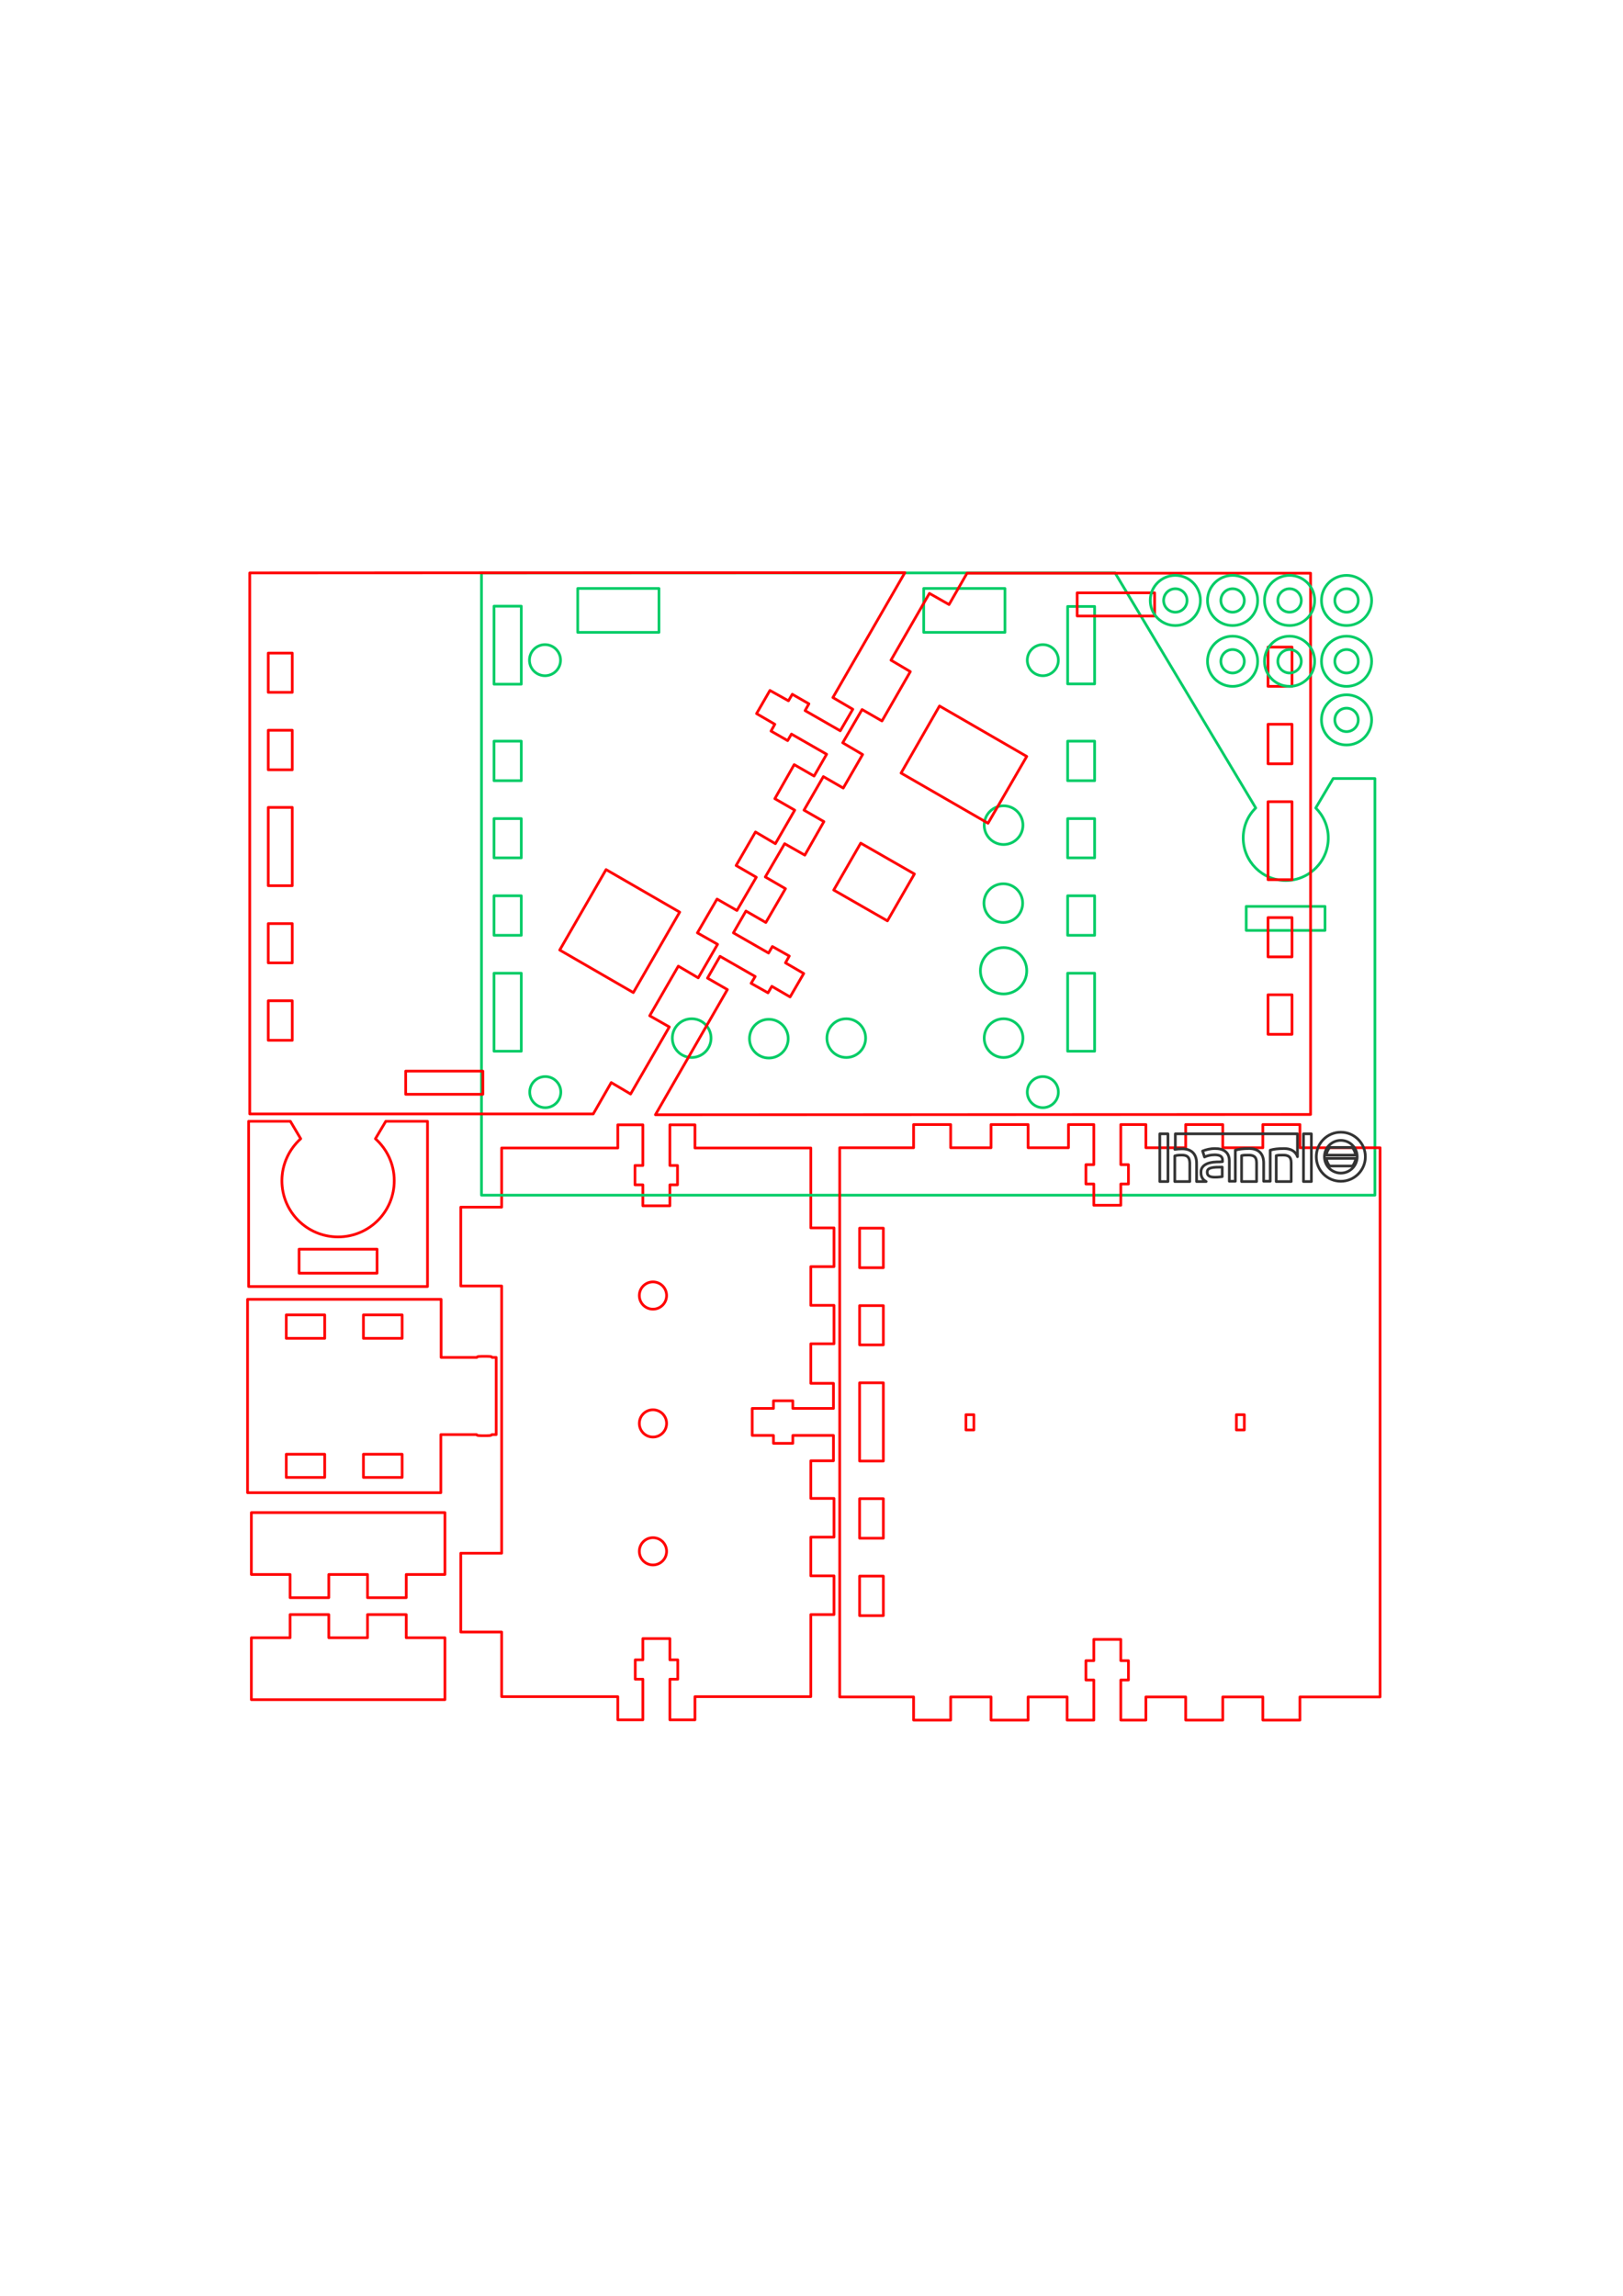 <?xml version="1.0" encoding="utf-8"?>
<!-- Generator: Adobe Illustrator 17.1.0, SVG Export Plug-In . SVG Version: 6.00 Build 0)  -->
<!DOCTYPE svg PUBLIC "-//W3C//DTD SVG 1.1//EN" "http://www.w3.org/Graphics/SVG/1.1/DTD/svg11.dtd">
<svg version="1.1" id="Ebene_1" xmlns="http://www.w3.org/2000/svg" xmlns:xlink="http://www.w3.org/1999/xlink" x="0px" y="0px"
	 viewBox="0 0 595.3 841.9" enable-background="new 0 0 595.3 841.9" xml:space="preserve">
<g id="SPLINE">
	
		<path fill="none" stroke="#FF0000" stroke-width="0.992" stroke-linecap="round" stroke-linejoin="round" stroke-miterlimit="10" d="
		M103.4,433c0-6.1,2.7-11.6,6.9-15.4l-3.8-6.4l-15.3,0l0,60.6l65.6,0l0-60.6l-15.3,0l-3.8,6.4c4.2,3.8,6.9,9.2,6.9,15.4
		c0,11.4-9.2,20.6-20.6,20.6S103.4,444.4,103.4,433z"/>
</g>
<g id="POLYLINE">
	
		<polyline fill="none" stroke="#FF0000" stroke-width="0.992" stroke-linecap="round" stroke-linejoin="round" stroke-miterlimit="10" points="
		138.3,458.1 138.3,466.9 109.7,466.9 109.7,458.1 138.3,458.1 	"/>
</g>
<g id="POLYLINE_1_">
	
		<polyline fill="none" stroke="#FF0000" stroke-width="0.992" stroke-linecap="round" stroke-linejoin="round" stroke-miterlimit="10" points="
		245.7,630.7 254.9,630.7 254.9,622.2 297.4,622.2 297.4,592.1 305.9,592.1 305.9,577.9 297.4,577.9 297.4,563.7 305.9,563.7 
		305.9,549.5 297.4,549.5 297.4,535.7 305.7,535.7 305.7,526.4 290.8,526.4 290.8,529.3 283.7,529.3 283.7,526.4 275.9,526.4 
		275.9,516.5 283.7,516.5 283.7,513.7 290.8,513.7 290.8,516.5 305.7,516.5 305.7,507.3 297.4,507.3 297.4,492.8 305.9,492.8 
		305.9,478.7 297.4,478.7 297.4,464.5 305.9,464.5 305.9,450.3 297.4,450.3 297.4,421 254.9,421 254.9,412.5 245.7,412.5 
		245.7,427.4 248.5,427.4 248.5,434.5 245.7,434.5 245.7,442.2 235.8,442.2 235.8,434.5 232.9,434.5 232.9,427.4 235.8,427.4 
		235.8,412.5 226.6,412.5 226.6,421 184,421 184,442.7 169,442.7 169,471.6 184,471.6 184,569.6 169,569.6 169,598.5 184,598.5 
		184,622.2 226.6,622.2 226.6,630.7 235.8,630.7 235.8,615.8 233,615.8 233,608.7 235.8,608.7 235.8,600.9 245.7,600.9 245.7,608.7 
		248.6,608.7 248.6,615.8 245.7,615.8 245.7,630.7 	"/>
</g>
<g id="SPLINE_1_">
	
		<path fill="none" stroke="#00CC66" stroke-width="0.992" stroke-linecap="round" stroke-linejoin="round" stroke-miterlimit="10" d="
		M489,285.5l-6.4,10.8c2.8,2.8,4.6,6.7,4.6,11c0,8.6-7,15.6-15.6,15.6s-15.6-7-15.6-15.6c0-4.3,1.7-8.2,4.6-11L409,210.1H176.6
		v228.2h327.7V285.5H489z"/>
</g>
<g id="SPLINE_2_">
	
		<circle fill="none" stroke="#00CC66" stroke-width="0.992" stroke-linecap="round" stroke-linejoin="round" stroke-miterlimit="10" cx="368.1" cy="302.6" r="7.1"/>
</g>
<g id="SPLINE_3_">
	
		<circle fill="none" stroke="#00CC66" stroke-width="0.992" stroke-linecap="round" stroke-linejoin="round" stroke-miterlimit="10" cx="368" cy="331.2" r="7.1"/>
</g>
<g id="POLYLINE_2_">
	
		<polyline fill="none" stroke="#00CC66" stroke-width="0.992" stroke-linecap="round" stroke-linejoin="round" stroke-miterlimit="10" points="
		191.2,385.5 181.2,385.5 181.2,356.9 191.2,356.9 191.2,385.5 	"/>
</g>
<g id="POLYLINE_3_">
	
		<polyline fill="none" stroke="#00CC66" stroke-width="0.992" stroke-linecap="round" stroke-linejoin="round" stroke-miterlimit="10" points="
		191.2,343 181.2,343 181.2,328.5 191.2,328.5 191.2,343 	"/>
</g>
<g id="POLYLINE_4_">
	
		<polyline fill="none" stroke="#00CC66" stroke-width="0.992" stroke-linecap="round" stroke-linejoin="round" stroke-miterlimit="10" points="
		191.2,314.6 181.2,314.6 181.2,300.2 191.2,300.2 191.2,314.6 	"/>
</g>
<g id="POLYLINE_5_">
	
		<polyline fill="none" stroke="#00CC66" stroke-width="0.992" stroke-linecap="round" stroke-linejoin="round" stroke-miterlimit="10" points="
		191.2,286.3 181.2,286.3 181.2,271.8 191.2,271.8 191.2,286.3 	"/>
</g>
<g id="POLYLINE_6_">
	
		<polyline fill="none" stroke="#00CC66" stroke-width="0.992" stroke-linecap="round" stroke-linejoin="round" stroke-miterlimit="10" points="
		191.2,250.9 181.2,250.9 181.2,222.3 191.2,222.3 191.2,250.9 	"/>
</g>
<g id="SPLINE_4_">
	
		<circle fill="none" stroke="#00CC66" stroke-width="0.992" stroke-linecap="round" stroke-linejoin="round" stroke-miterlimit="10" cx="199.9" cy="242.1" r="5.7"/>
</g>
<g id="SPLINE_5_">
	
		<circle fill="none" stroke="#00CC66" stroke-width="0.992" stroke-linecap="round" stroke-linejoin="round" stroke-miterlimit="10" cx="200" cy="400.5" r="5.7"/>
</g>
<g id="POLYLINE_7_">
	
		<polyline fill="none" stroke="#00CC66" stroke-width="0.992" stroke-linecap="round" stroke-linejoin="round" stroke-miterlimit="10" points="
		241.7,231.9 211.9,231.9 211.9,215.8 241.7,215.8 241.7,231.9 	"/>
</g>
<g id="SPLINE_6_">
	
		<circle fill="none" stroke="#00CC66" stroke-width="0.992" stroke-linecap="round" stroke-linejoin="round" stroke-miterlimit="10" cx="253.7" cy="380.7" r="7.1"/>
</g>
<g id="SPLINE_7_">
	
		<circle fill="none" stroke="#00CC66" stroke-width="0.992" stroke-linecap="round" stroke-linejoin="round" stroke-miterlimit="10" cx="282" cy="380.9" r="7.1"/>
</g>
<g id="SPLINE_8_">
	
		<circle fill="none" stroke="#00CC66" stroke-width="0.992" stroke-linecap="round" stroke-linejoin="round" stroke-miterlimit="10" cx="310.4" cy="380.7" r="7.1"/>
</g>
<g id="POLYLINE_8_">
	
		<polyline fill="none" stroke="#00CC66" stroke-width="0.992" stroke-linecap="round" stroke-linejoin="round" stroke-miterlimit="10" points="
		338.8,215.8 368.6,215.8 368.6,231.9 338.8,231.9 338.8,215.8 	"/>
</g>
<g id="SPLINE_9_">
	
		<circle fill="none" stroke="#00CC66" stroke-width="0.992" stroke-linecap="round" stroke-linejoin="round" stroke-miterlimit="10" cx="368.1" cy="380.7" r="7.1"/>
</g>
<g id="SPLINE_10_">
	
		<circle fill="none" stroke="#00CC66" stroke-width="0.992" stroke-linecap="round" stroke-linejoin="round" stroke-miterlimit="10" cx="368.1" cy="356" r="8.5"/>
</g>
<g id="SPLINE_11_">
	
		<circle fill="none" stroke="#00CC66" stroke-width="0.992" stroke-linecap="round" stroke-linejoin="round" stroke-miterlimit="10" cx="382.5" cy="242.1" r="5.7"/>
</g>
<g id="SPLINE_12_">
	
		<circle fill="none" stroke="#00CC66" stroke-width="0.992" stroke-linecap="round" stroke-linejoin="round" stroke-miterlimit="10" cx="382.5" cy="400.5" r="5.7"/>
</g>
<g id="POLYLINE_9_">
	
		<polyline fill="none" stroke="#00CC66" stroke-width="0.992" stroke-linecap="round" stroke-linejoin="round" stroke-miterlimit="10" points="
		401.5,385.5 391.6,385.5 391.6,356.9 401.5,356.9 401.5,385.5 	"/>
</g>
<g id="POLYLINE_10_">
	
		<polyline fill="none" stroke="#00CC66" stroke-width="0.992" stroke-linecap="round" stroke-linejoin="round" stroke-miterlimit="10" points="
		401.5,343 391.6,343 391.6,328.5 401.5,328.5 401.5,343 	"/>
</g>
<g id="POLYLINE_11_">
	
		<polyline fill="none" stroke="#00CC66" stroke-width="0.992" stroke-linecap="round" stroke-linejoin="round" stroke-miterlimit="10" points="
		401.5,314.6 391.6,314.6 391.6,300.2 401.5,300.2 401.5,314.6 	"/>
</g>
<g id="POLYLINE_12_">
	
		<polyline fill="none" stroke="#00CC66" stroke-width="0.992" stroke-linecap="round" stroke-linejoin="round" stroke-miterlimit="10" points="
		401.5,286.3 391.6,286.3 391.6,271.8 401.5,271.8 401.5,286.3 	"/>
</g>
<g id="POLYLINE_13_">
	
		<polyline fill="none" stroke="#00CC66" stroke-width="0.992" stroke-linecap="round" stroke-linejoin="round" stroke-miterlimit="10" points="
		401.5,250.8 391.6,250.8 391.6,222.4 401.5,222.4 401.5,250.8 	"/>
</g>
<g id="POLYLINE_14_">
	
		<polyline fill="none" stroke="#00CC66" stroke-width="0.992" stroke-linecap="round" stroke-linejoin="round" stroke-miterlimit="10" points="
		486,341.2 457.1,341.2 457.1,332.4 486,332.4 486,341.2 	"/>
</g>
<g id="SPLINE_13_">
	
		<path fill="none" stroke="#FF0000" stroke-width="0.992" stroke-linecap="round" stroke-linejoin="round" stroke-miterlimit="10" d="
		M180.5,497.8c0-0.4-1.3-0.4-2.8-0.4s-2.8,0-2.8,0.4h-13.1v-7.1v-14.2H90.8v70.9h70.9v-14.2v-7.1h13.1c0,0.4,1.3,0.4,2.8,0.4
		s2.8,0,2.8-0.4h1.6v-28.3H180.5z"/>
</g>
<g id="POLYLINE_15_">
	
		<polyline fill="none" stroke="#FF0000" stroke-width="0.992" stroke-linecap="round" stroke-linejoin="round" stroke-miterlimit="10" points="
		119.1,541.8 105,541.8 105,533.3 119.1,533.3 119.1,541.8 	"/>
</g>
<g id="POLYLINE_16_">
	
		<polyline fill="none" stroke="#FF0000" stroke-width="0.992" stroke-linecap="round" stroke-linejoin="round" stroke-miterlimit="10" points="
		119.1,490.8 105,490.8 105,482.2 119.1,482.2 119.1,490.8 	"/>
</g>
<g id="POLYLINE_17_">
	
		<polyline fill="none" stroke="#FF0000" stroke-width="0.992" stroke-linecap="round" stroke-linejoin="round" stroke-miterlimit="10" points="
		147.5,541.8 133.3,541.8 133.3,533.3 147.5,533.3 147.5,541.8 	"/>
</g>
<g id="POLYLINE_18_">
	
		<polyline fill="none" stroke="#FF0000" stroke-width="0.992" stroke-linecap="round" stroke-linejoin="round" stroke-miterlimit="10" points="
		147.5,490.8 133.3,490.8 133.3,482.2 147.5,482.2 147.5,490.8 	"/>
</g>
<g id="POLYLINE_19_">
	
		<polyline fill="none" stroke="#FF0000" stroke-width="0.992" stroke-linecap="round" stroke-linejoin="round" stroke-miterlimit="10" points="
		163.2,623.3 163.2,600.6 149,600.6 149,592.1 134.8,592.1 134.8,600.6 120.6,600.6 120.6,592.1 106.4,592.1 106.4,600.6 
		92.2,600.6 92.2,623.3 163.2,623.3 	"/>
</g>
<g id="POLYLINE_20_">
	
		<polyline fill="none" stroke="#FF0000" stroke-width="0.992" stroke-linecap="round" stroke-linejoin="round" stroke-miterlimit="10" points="
		92.2,554.7 92.2,577.4 106.4,577.4 106.4,585.9 120.6,585.9 120.6,577.4 134.8,577.4 134.8,585.9 149,585.9 149,577.4 163.2,577.4 
		163.2,554.7 92.2,554.7 	"/>
</g>
<g id="POLYLINE_21_">
	
		<polyline fill="none" stroke="#FF0000" stroke-width="0.992" stroke-linecap="round" stroke-linejoin="round" stroke-miterlimit="10" points="
		463.2,630.8 476.8,630.8 476.8,622.3 506.2,622.3 506.2,420.9 476.8,420.9 476.8,412.4 463.2,412.4 463.2,420.9 448.5,420.9 
		448.5,412.4 434.9,412.4 434.9,420.9 420.3,420.9 420.3,412.4 411.1,412.4 411.1,427.1 413.9,427.1 413.9,434.2 411.1,434.2 
		411.1,442 401.2,442 401.2,434.2 398.3,434.2 398.3,427.1 401.2,427.1 401.2,412.4 391.9,412.4 391.9,420.9 377.1,420.9 
		377.1,412.4 363.5,412.4 363.5,420.9 348.7,420.9 348.7,412.4 335.1,412.4 335.1,420.9 308,420.9 308,622.3 335.1,622.3 
		335.1,630.8 348.7,630.8 348.7,622.3 363.5,622.3 363.5,630.8 377.1,630.8 377.1,622.3 391.4,622.3 391.4,630.8 401.2,630.8 
		401.2,616.1 398.3,616.1 398.3,609 401.2,609 401.2,601.2 411.1,601.2 411.1,609 413.9,609 413.9,616.1 411.1,616.1 411.1,630.8 
		420.3,630.8 420.3,622.3 434.9,622.3 434.9,630.8 448.5,630.8 448.5,622.3 463.2,622.3 463.2,630.8 	"/>
</g>
<g id="POLYLINE_22_">
	
		<polyline fill="none" stroke="#FF0000" stroke-width="0.992" stroke-linecap="round" stroke-linejoin="round" stroke-miterlimit="10" points="
		456.4,518.8 456.4,524.4 453.5,524.4 453.5,518.8 456.4,518.8 	"/>
</g>
<g id="POLYLINE_23_">
	
		<polyline fill="none" stroke="#FF0000" stroke-width="0.992" stroke-linecap="round" stroke-linejoin="round" stroke-miterlimit="10" points="
		357.2,518.8 357.2,524.4 354.3,524.4 354.3,518.8 357.2,518.8 	"/>
</g>
<g id="POLYLINE_24_">
	
		<polyline fill="none" stroke="#FF0000" stroke-width="0.992" stroke-linecap="round" stroke-linejoin="round" stroke-miterlimit="10" points="
		315.3,464.9 315.3,450.4 324,450.4 324,464.9 315.3,464.9 	"/>
</g>
<g id="POLYLINE_25_">
	
		<polyline fill="none" stroke="#FF0000" stroke-width="0.992" stroke-linecap="round" stroke-linejoin="round" stroke-miterlimit="10" points="
		315.3,493.2 315.3,478.8 324,478.8 324,493.2 315.3,493.2 	"/>
</g>
<g id="POLYLINE_26_">
	
		<polyline fill="none" stroke="#FF0000" stroke-width="0.992" stroke-linecap="round" stroke-linejoin="round" stroke-miterlimit="10" points="
		315.3,535.8 315.3,507.1 324,507.1 324,535.8 315.3,535.8 	"/>
</g>
<g id="POLYLINE_27_">
	
		<polyline fill="none" stroke="#FF0000" stroke-width="0.992" stroke-linecap="round" stroke-linejoin="round" stroke-miterlimit="10" points="
		315.3,564.1 315.3,549.6 324,549.6 324,564.1 315.3,564.1 	"/>
</g>
<g id="POLYLINE_28_">
	
		<polyline fill="none" stroke="#FF0000" stroke-width="0.992" stroke-linecap="round" stroke-linejoin="round" stroke-miterlimit="10" points="
		315.3,592.5 315.3,578 324,578 324,592.5 315.3,592.5 	"/>
</g>
<g id="POLYLINE_29_">
	
		<polyline fill="none" stroke="#FF0000" stroke-width="0.992" stroke-linecap="round" stroke-linejoin="round" stroke-miterlimit="10" points="
		217.6,408.5 224.2,397 231.3,401.2 245.5,376.6 238.3,372.5 248.8,354.3 256.1,358.6 263.2,346.3 255.8,342.1 263,329.7 
		270.3,333.9 277.4,321.7 270,317.4 277.1,305.1 284.4,309.4 291.5,297.1 284.2,292.9 291.3,280.4 298.6,284.6 303.2,276.6 
		290.3,269.2 288.9,271.6 282.8,268.1 284.2,265.6 277.5,261.7 282.4,253.2 289.2,257 290.6,254.6 296.7,258.1 295.3,260.6 
		308.2,268 312.8,260.1 305.5,255.8 331.9,210 91.6,210.1 91.6,408.5 217.6,408.5 	"/>
</g>
<g id="POLYLINE_30_">
	
		<polyline fill="none" stroke="#FF0000" stroke-width="0.992" stroke-linecap="round" stroke-linejoin="round" stroke-miterlimit="10" points="
		222.3,318.9 249.3,334.5 232.3,364 205.3,348.4 222.3,318.9 	"/>
</g>
<g id="POLYLINE_31_">
	
		<polyline fill="none" stroke="#FF0000" stroke-width="0.992" stroke-linecap="round" stroke-linejoin="round" stroke-miterlimit="10" points="
		148.8,392.8 177.1,392.8 177.1,401.3 148.8,401.3 148.8,392.8 	"/>
</g>
<g id="POLYLINE_32_">
	
		<polyline fill="none" stroke="#FF0000" stroke-width="0.992" stroke-linecap="round" stroke-linejoin="round" stroke-miterlimit="10" points="
		98.4,239.5 107.2,239.5 107.2,253.9 98.4,253.9 98.4,239.5 	"/>
</g>
<g id="POLYLINE_33_">
	
		<polyline fill="none" stroke="#FF0000" stroke-width="0.992" stroke-linecap="round" stroke-linejoin="round" stroke-miterlimit="10" points="
		98.4,267.8 107.2,267.8 107.2,282.3 98.4,282.3 98.4,267.8 	"/>
</g>
<g id="POLYLINE_34_">
	
		<polyline fill="none" stroke="#FF0000" stroke-width="0.992" stroke-linecap="round" stroke-linejoin="round" stroke-miterlimit="10" points="
		98.4,296.1 107.2,296.1 107.2,324.8 98.4,324.8 98.4,296.1 	"/>
</g>
<g id="POLYLINE_35_">
	
		<polyline fill="none" stroke="#FF0000" stroke-width="0.992" stroke-linecap="round" stroke-linejoin="round" stroke-miterlimit="10" points="
		98.4,338.7 107.2,338.7 107.2,353.1 98.4,353.1 98.4,338.7 	"/>
</g>
<g id="POLYLINE_36_">
	
		<polyline fill="none" stroke="#FF0000" stroke-width="0.992" stroke-linecap="round" stroke-linejoin="round" stroke-miterlimit="10" points="
		98.4,367 107.2,367 107.2,381.5 98.4,381.5 98.4,367 	"/>
</g>
<g id="SPLINE_14_">
	
		<circle fill="none" stroke="#FF0000" stroke-width="0.992" stroke-linecap="round" stroke-linejoin="round" stroke-miterlimit="10" cx="239.5" cy="522" r="5"/>
</g>
<g id="SPLINE_15_">
	
		<circle fill="none" stroke="#FF0000" stroke-width="0.992" stroke-linecap="round" stroke-linejoin="round" stroke-miterlimit="10" cx="239.5" cy="568.9" r="5"/>
</g>
<g id="SPLINE_16_">
	
		<circle fill="none" stroke="#FF0000" stroke-width="0.992" stroke-linecap="round" stroke-linejoin="round" stroke-miterlimit="10" cx="239.5" cy="475.1" r="5"/>
</g>
<g id="POLYLINE_37_">
	
		<polyline fill="none" stroke="#FF0000" stroke-width="0.992" stroke-linecap="round" stroke-linejoin="round" stroke-miterlimit="10" points="
		354.7,210.2 348.1,221.7 340.9,217.6 326.8,242.1 333.9,246.3 323.5,264.4 316.2,260.2 309.1,272.4 316.4,276.7 309.3,289 
		302,284.8 294.9,297.1 302.2,301.3 295.2,313.6 287.8,309.4 280.7,321.6 288.1,325.9 280.9,338.3 273.6,334.1 269,342.1 
		281.9,349.5 283.3,347.1 289.5,350.6 288.1,353.1 294.8,357 289.8,365.6 283.1,361.7 281.7,364.1 275.5,360.6 277,358.1 
		264.1,350.7 259.5,358.7 266.8,362.9 240.4,408.8 480.7,408.7 480.7,210.2 354.7,210.2 	"/>
</g>
<g id="POLYLINE_38_">
	
		<polyline fill="none" stroke="#FF0000" stroke-width="0.992" stroke-linecap="round" stroke-linejoin="round" stroke-miterlimit="10" points="
		325.5,337.7 305.8,326.4 315.7,309.2 335.4,320.5 325.5,337.7 	"/>
</g>
<g id="POLYLINE_39_">
	
		<polyline fill="none" stroke="#FF0000" stroke-width="0.992" stroke-linecap="round" stroke-linejoin="round" stroke-miterlimit="10" points="
		362.4,301.9 330.5,283.5 344.6,258.9 376.6,277.4 362.4,301.9 	"/>
</g>
<g id="POLYLINE_40_">
	
		<polyline fill="none" stroke="#FF0000" stroke-width="0.992" stroke-linecap="round" stroke-linejoin="round" stroke-miterlimit="10" points="
		423.5,225.9 395.1,225.9 395.1,217.4 423.5,217.4 423.5,225.9 	"/>
</g>
<g id="POLYLINE_41_">
	
		<polyline fill="none" stroke="#FF0000" stroke-width="0.992" stroke-linecap="round" stroke-linejoin="round" stroke-miterlimit="10" points="
		473.9,379.3 465.1,379.3 465.1,364.8 473.9,364.8 473.9,379.3 	"/>
</g>
<g id="POLYLINE_42_">
	
		<polyline fill="none" stroke="#FF0000" stroke-width="0.992" stroke-linecap="round" stroke-linejoin="round" stroke-miterlimit="10" points="
		473.9,350.9 465.1,350.9 465.1,336.5 473.9,336.5 473.9,350.9 	"/>
</g>
<g id="POLYLINE_43_">
	
		<polyline fill="none" stroke="#FF0000" stroke-width="0.992" stroke-linecap="round" stroke-linejoin="round" stroke-miterlimit="10" points="
		473.9,322.6 465.1,322.6 465.1,294 473.9,294 473.9,322.6 	"/>
</g>
<g id="POLYLINE_44_">
	
		<polyline fill="none" stroke="#FF0000" stroke-width="0.992" stroke-linecap="round" stroke-linejoin="round" stroke-miterlimit="10" points="
		473.9,280.1 465.1,280.1 465.1,265.6 473.9,265.6 473.9,280.1 	"/>
</g>
<g id="POLYLINE_45_">
	
		<polyline fill="none" stroke="#FF0000" stroke-width="0.992" stroke-linecap="round" stroke-linejoin="round" stroke-miterlimit="10" points="
		473.9,251.7 465.1,251.7 465.1,237.3 473.9,237.3 473.9,251.7 	"/>
</g>
<g id="POLYLINE_46_">
	
		<path fill="none" stroke="#FF0000" stroke-width="0.992" stroke-linecap="round" stroke-linejoin="round" stroke-miterlimit="10" d="
		M473.6,251.5"/>
</g>
<g id="POLYLINE_47_">
	
		<path fill="none" stroke="#FF0000" stroke-width="0.992" stroke-linecap="round" stroke-linejoin="round" stroke-miterlimit="10" d="
		M473.6,265.7"/>
</g>
<g id="SPLINE_17_">
	
		<path fill="none" stroke="#333333" stroke-width="0.992" stroke-linecap="round" stroke-linejoin="round" stroke-miterlimit="10" d="
		M470.6,423.6c-1.2,0-1.7,0-2.5,0.2v9.5h5.5v-6.9C473.6,424.1,472.4,423.6,470.6,423.6z"/>
</g>
<g id="SPLINE_18_">
	
		<path fill="none" stroke="#333333" stroke-width="0.992" stroke-linecap="round" stroke-linejoin="round" stroke-miterlimit="10" d="
		M457.9,423.6c-1.2,0-1.7,0-2.5,0.2v9.5h5.5v-6.9C460.9,424.1,459.7,423.6,457.9,423.6z"/>
</g>
<g id="SPLINE_19_">
	
		<path fill="none" stroke="#333333" stroke-width="0.992" stroke-linecap="round" stroke-linejoin="round" stroke-miterlimit="10" d="
		M433.4,423.6c-1.2,0-1.9,0.1-2.5,0.3v9.4h5.5v-6.9C436.3,424.1,435.2,423.6,433.4,423.6z"/>
</g>
<g id="POLYLINE_48_">
	
		<polyline fill="none" stroke="#333333" stroke-width="0.992" stroke-linecap="round" stroke-linejoin="round" stroke-miterlimit="10" points="
		481,433.3 478.1,433.3 478.1,415.8 481,415.8 481,433.3 	"/>
</g>
<g id="SPLINE_20_">
	
		<circle fill="none" stroke="#333333" stroke-width="0.992" stroke-linecap="round" stroke-linejoin="round" stroke-miterlimit="10" cx="491.8" cy="424.2" r="9"/>
</g>
<g id="SPLINE_21_">
	
		<circle fill="none" stroke="#333333" stroke-width="0.992" stroke-linecap="round" stroke-linejoin="round" stroke-miterlimit="10" cx="491.8" cy="424.2" r="6"/>
</g>
<g id="SPLINE_22_">
	
		<path fill="none" stroke="#333333" stroke-width="0.992" stroke-linecap="round" stroke-linejoin="round" stroke-miterlimit="10" d="
		M430.9,421.5c0.7-0.1,1.6-0.2,2.7-0.2c3,0,5.3,1.5,5.3,5.3v6.7h3.5c-1.2-0.6-1.9-1.7-1.9-3.3v-0.2c0-2.3,2.2-3.6,5.8-3.7
		c0.7,0,1.4,0,2.1-0.1v-0.6c0-1.4-1.1-1.9-2.9-1.9c-1.6,0-2.9,0.4-3.7,0.8c-0.2-0.7-0.5-1.5-0.7-2.2c1.3-0.5,2.8-0.9,4.6-0.9
		c2.9,0,5.2,1.2,5.2,4.5v7.5h2.2v-11.4c1.2-0.4,3-0.6,5.1-0.6c3,0,5.3,1.5,5.3,5.3v6.7h2.4v-11.4c1.2-0.4,3-0.6,5.1-0.6
		c2.1,0,3.7,0.7,4.6,2.3c0.1,0.1,0.1,0.2,0.2,0.4l0.1,0.3v-8.4h-44.8V421.5z"/>
</g>
<g id="POLYLINE_49_">
	
		<polyline fill="none" stroke="#333333" stroke-width="0.992" stroke-linecap="round" stroke-linejoin="round" stroke-miterlimit="10" points="
		428.4,415.8 425.4,415.8 425.4,433.3 428.4,433.3 428.4,415.8 	"/>
</g>
<g id="SPLINE_23_">
	
		<path fill="none" stroke="#333333" stroke-width="0.992" stroke-linecap="round" stroke-linejoin="round" stroke-miterlimit="10" d="
		M448.3,431.5V428c-3.3,0-5.5,0.1-5.5,1.8v0.2c0,1.3,1.2,1.7,2.8,1.7C446.8,431.7,447.5,431.6,448.3,431.5z"/>
</g>
<g id="SPLINE_24_">
	
		<path fill="none" stroke="#333333" stroke-width="0.992" stroke-linecap="round" stroke-linejoin="round" stroke-miterlimit="10" d="
		M497.2,423.6c-0.1-1-0.5-2-1.2-2.8h-8.3c-0.6,0.8-1.1,1.7-1.2,2.8H497.2z"/>
</g>
<g id="SPLINE_25_">
	
		<path fill="none" stroke="#333333" stroke-width="0.992" stroke-linecap="round" stroke-linejoin="round" stroke-miterlimit="10" d="
		M486.5,424.8c0.1,1,0.5,2,1.2,2.8h8.4c0.6-0.8,1-1.7,1.2-2.8H486.5z"/>
</g>
<g id="SPLINE_26_">
	
		<circle fill="none" stroke="#00CC66" stroke-width="0.992" stroke-linecap="round" stroke-linejoin="round" stroke-miterlimit="10" cx="452.1" cy="220.2" r="4.3"/>
</g>
<g id="SPLINE_27_">
	
		<circle fill="none" stroke="#00CC66" stroke-width="0.992" stroke-linecap="round" stroke-linejoin="round" stroke-miterlimit="10" cx="452.1" cy="220.2" r="9.2"/>
</g>
<g id="SPLINE_28_">
	
		<circle fill="none" stroke="#00CC66" stroke-width="0.992" stroke-linecap="round" stroke-linejoin="round" stroke-miterlimit="10" cx="473" cy="220.2" r="4.3"/>
</g>
<g id="SPLINE_29_">
	
		<circle fill="none" stroke="#00CC66" stroke-width="0.992" stroke-linecap="round" stroke-linejoin="round" stroke-miterlimit="10" cx="473" cy="220.2" r="9.2"/>
</g>
<g id="SPLINE_30_">
	
		<circle fill="none" stroke="#00CC66" stroke-width="0.992" stroke-linecap="round" stroke-linejoin="round" stroke-miterlimit="10" cx="431.1" cy="220.2" r="4.3"/>
</g>
<g id="SPLINE_31_">
	
		<circle fill="none" stroke="#00CC66" stroke-width="0.992" stroke-linecap="round" stroke-linejoin="round" stroke-miterlimit="10" cx="431.1" cy="220.2" r="9.2"/>
</g>
<g id="SPLINE_32_">
	
		<circle fill="none" stroke="#00CC66" stroke-width="0.992" stroke-linecap="round" stroke-linejoin="round" stroke-miterlimit="10" cx="493.9" cy="220.2" r="4.3"/>
</g>
<g id="SPLINE_33_">
	
		<circle fill="none" stroke="#00CC66" stroke-width="0.992" stroke-linecap="round" stroke-linejoin="round" stroke-miterlimit="10" cx="493.9" cy="220.2" r="9.2"/>
</g>
<g id="SPLINE_34_">
	
		<circle fill="none" stroke="#00CC66" stroke-width="0.992" stroke-linecap="round" stroke-linejoin="round" stroke-miterlimit="10" cx="452.1" cy="242.5" r="4.3"/>
</g>
<g id="SPLINE_35_">
	
		<circle fill="none" stroke="#00CC66" stroke-width="0.992" stroke-linecap="round" stroke-linejoin="round" stroke-miterlimit="10" cx="452.1" cy="242.5" r="9.2"/>
</g>
<g id="SPLINE_36_">
	
		<circle fill="none" stroke="#00CC66" stroke-width="0.992" stroke-linecap="round" stroke-linejoin="round" stroke-miterlimit="10" cx="473" cy="242.5" r="4.3"/>
</g>
<g id="SPLINE_37_">
	
		<circle fill="none" stroke="#00CC66" stroke-width="0.992" stroke-linecap="round" stroke-linejoin="round" stroke-miterlimit="10" cx="473" cy="242.5" r="9.2"/>
</g>
<g id="SPLINE_38_">
	
		<circle fill="none" stroke="#00CC66" stroke-width="0.992" stroke-linecap="round" stroke-linejoin="round" stroke-miterlimit="10" cx="493.9" cy="264" r="4.3"/>
</g>
<g id="SPLINE_39_">
	
		<circle fill="none" stroke="#00CC66" stroke-width="0.992" stroke-linecap="round" stroke-linejoin="round" stroke-miterlimit="10" cx="493.9" cy="264" r="9.2"/>
</g>
<g id="SPLINE_40_">
	
		<circle fill="none" stroke="#00CC66" stroke-width="0.992" stroke-linecap="round" stroke-linejoin="round" stroke-miterlimit="10" cx="493.9" cy="242.5" r="4.3"/>
</g>
<g id="SPLINE_41_">
	
		<circle fill="none" stroke="#00CC66" stroke-width="0.992" stroke-linecap="round" stroke-linejoin="round" stroke-miterlimit="10" cx="493.9" cy="242.5" r="9.2"/>
</g>
</svg>
